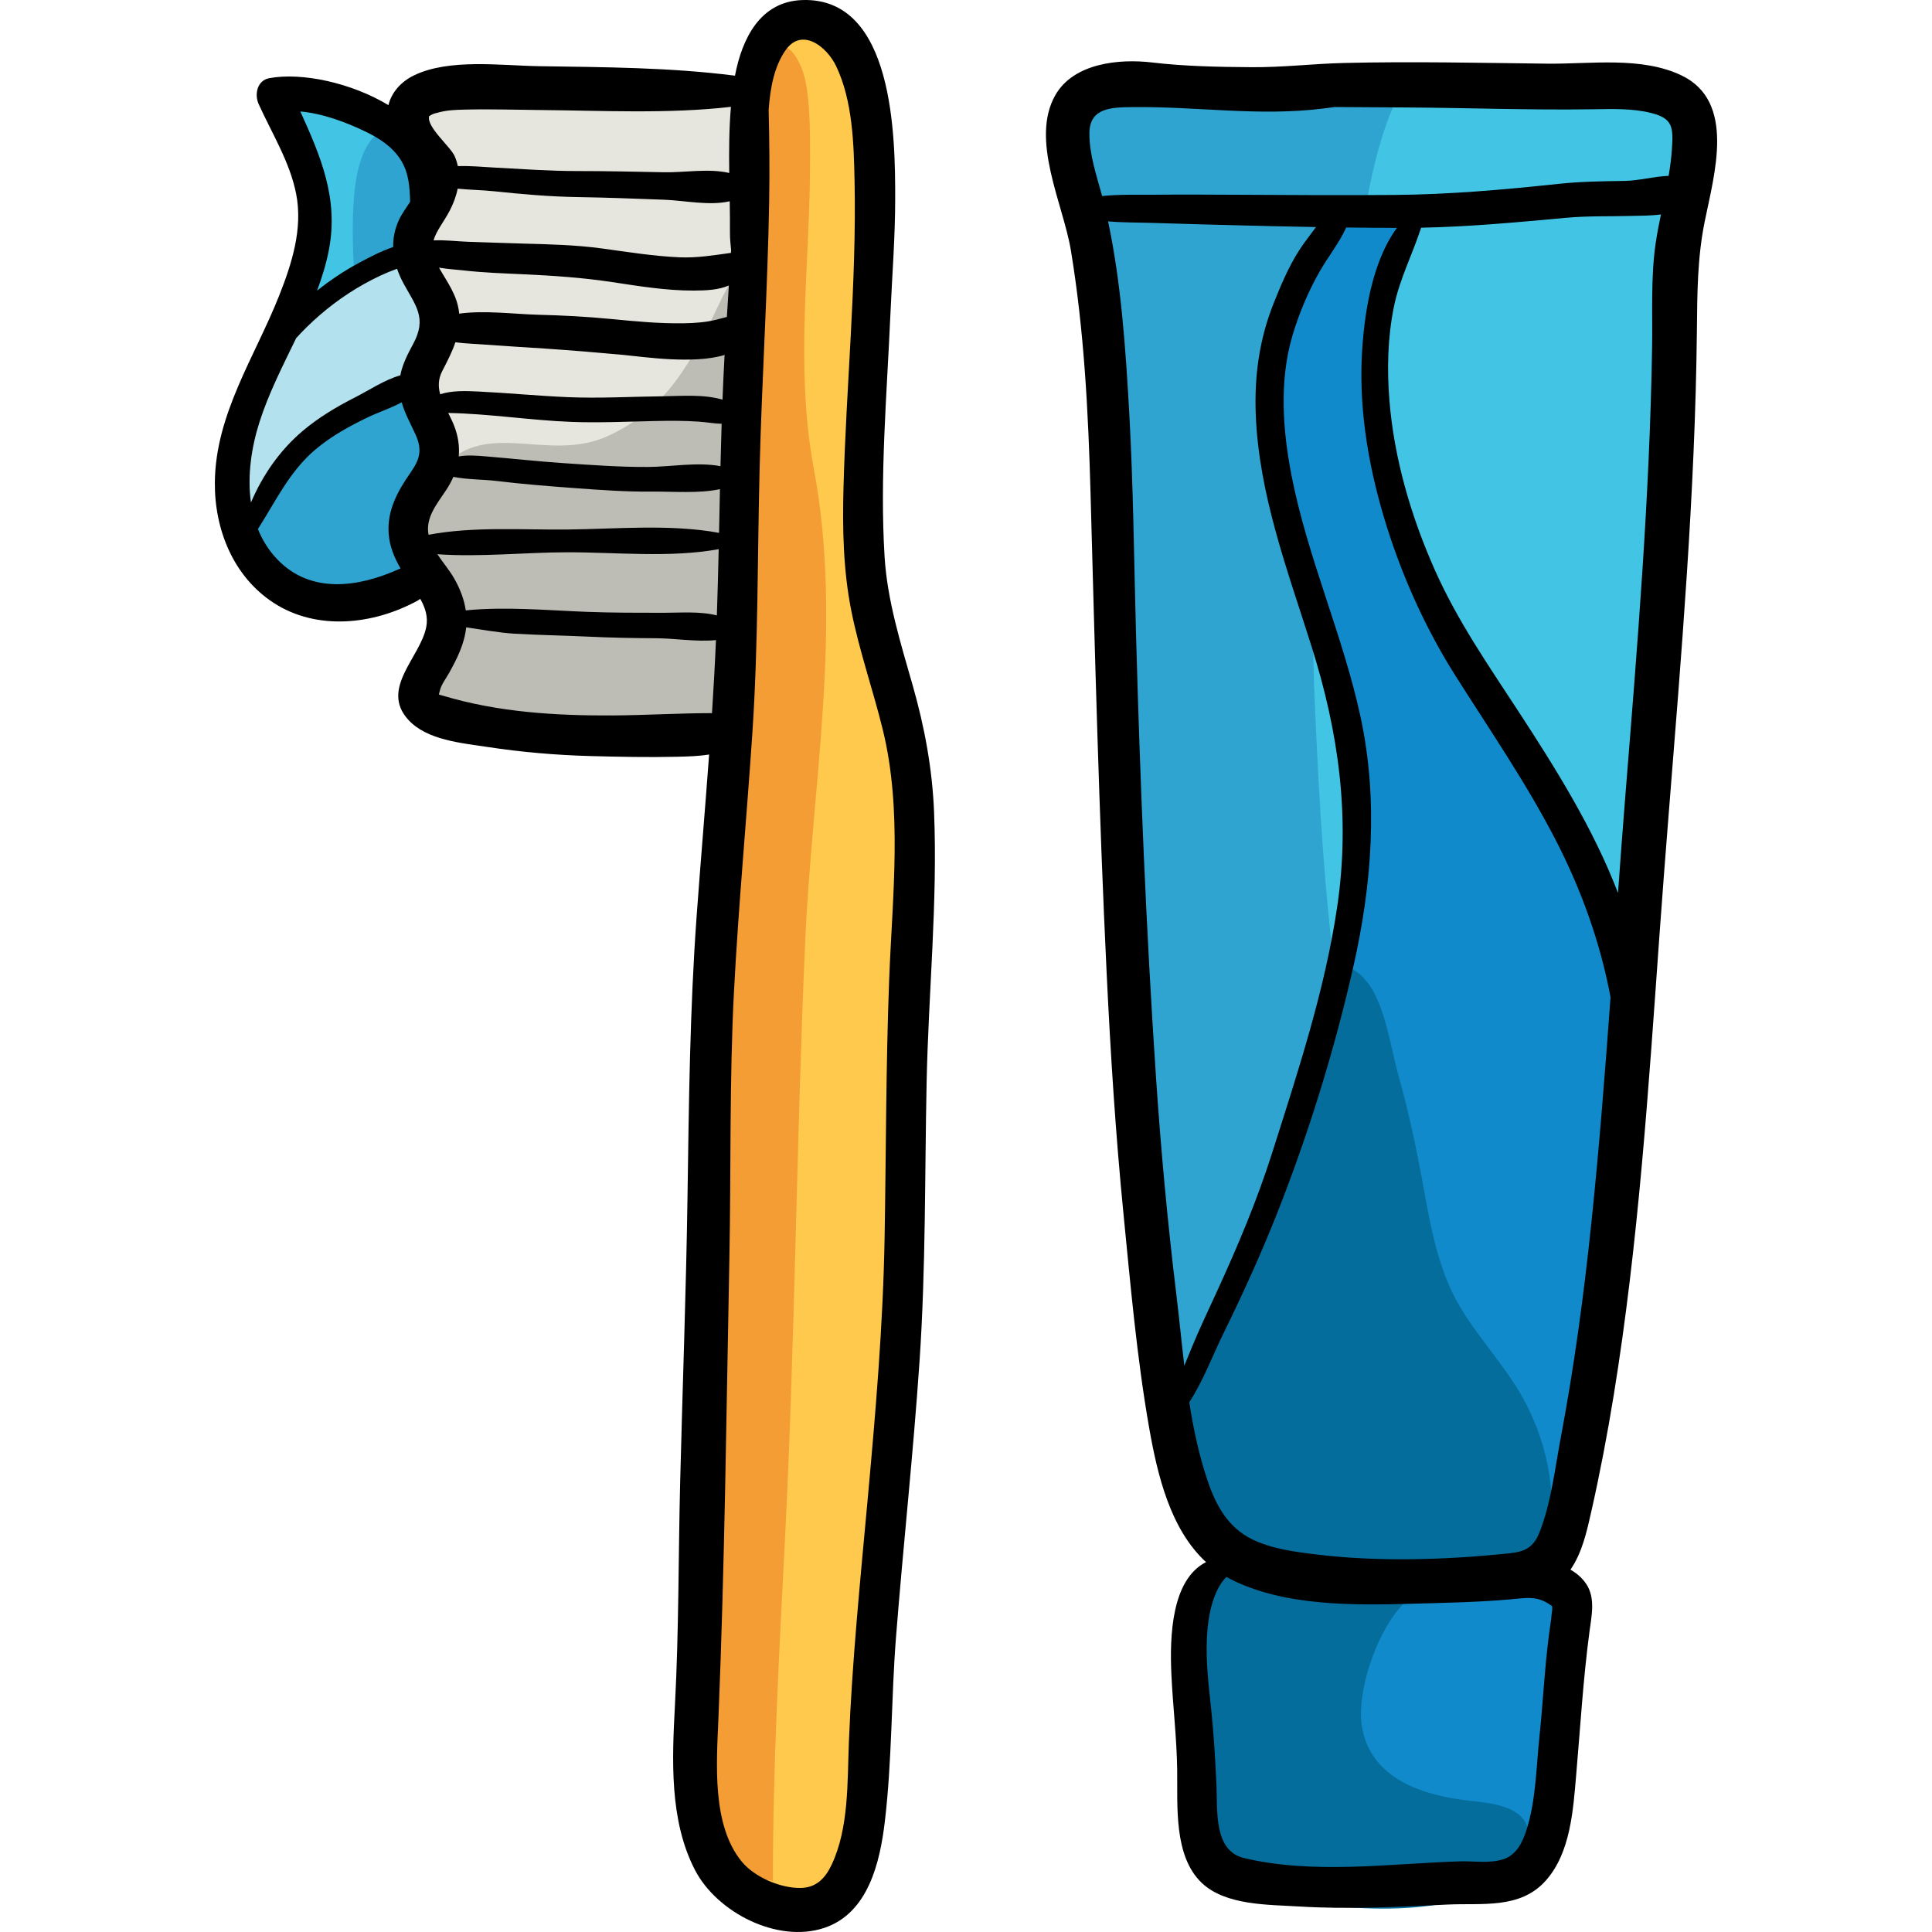 <?xml version="1.0" encoding="iso-8859-1"?>
<!-- Generator: Adobe Illustrator 19.0.0, SVG Export Plug-In . SVG Version: 6.00 Build 0)  -->
<svg version="1.1" id="Capa_1" xmlns="http://www.w3.org/2000/svg" xmlns:xlink="http://www.w3.org/1999/xlink" x="0px" y="0px"
	 viewBox="0 0 511.998 511.998" style="enable-background:new 0 0 511.998 511.998;" xml:space="preserve">
<path style="fill:#FFC94E;" d="M199.91,14.443c-2.338,30.636,0.772,60.924-3.251,91.53c-3.971,30.206-5.81,60.899-5.742,91.371
	c0.024,10.939-0.932,21.854-2.224,32.709c-1.151,9.662-0.542,19.648-1.008,29.466c-1.074,22.653-2.147,45.306-3.22,67.958
	c-0.618,13.038,0.282,25.681-0.746,38.745c-1.138,14.457-2.866,28.904-2.651,43.431c0.26,17.57,5.559,34.379,5.761,51.784
	c0.156,13.38,1.568,22.874,7.788,35.036c4.27,8.35,10.891,14.568,20.489,10.077c9.219-4.313,12.551-20.36,14.235-29.476
	c7.704-41.698,0.272-83.727,6.361-125.397c3.571-24.438,7.265-49.163,7.538-73.965c0.203-18.478-1.527-36.685-0.772-55.189
	c0.684-16.785-4.685-30.392-10.035-46.173c-3.764-11.1-7.081-21.898-6.19-33.781c1.074-14.332,4.963-28.479,5.594-42.898
	c1.092-24.967,3.943-56.182-1.901-80.486C226.253,3.878,214.468-3.476,199.91,14.443z"/>
<path style="fill:#F49D34;" d="M204.814,498.459c0-30.368,1.658-60.202,3.202-90.399c2.704-52.883,3.018-105.842,5.375-158.742
	c1.856-41.664,10.03-83.676,2.279-125.111c-5.125-27.393-0.926-54.574-1.005-82.096c-0.019-6.288,0.207-18.39-2.295-24.212
	c-4.23-9.85-8.404-4.805-10.21,3.192c-3.033,13.438-1.434,28.485-1.434,42.282c0,13.763-1.465,26.944-2.391,40.619
	c-4.712,69.619-7.142,139.701-12.488,209.278c-2.981,38.801-3.893,79.586-2.332,118.637c0.631,15.785,1.123,31.939,2.566,47.625
	C187.376,493.6,189.512,496.005,204.814,498.459z"/>
<path style="fill:#E7E6DE;" d="M105.886,27.524c2.199,4.602,7.023,8.92,8.4,13.896c1.547,5.592-1.041,8.741-3.394,14.311
	c-3.019,7.146-2.786,7.222,0.06,13.406c2.75,5.978,5.298,8.161,4.366,14.801c-0.772,5.5-5.185,11.152-5.156,17.23
	c0.029,6.039,6.033,10.515,6.39,16.288c0.363,5.869-5.833,10.446-7.232,16.173c-1.566,6.412-1.017,10.042,0.817,15.02
	c2.932,7.953,7.458,12.455,6.378,20.301c-0.995,7.221-3.644,13.902-3.189,21.97c4.016-0.345,6.792,1.274,10.553,2.374
	c6.523,1.907,11.739,1.896,18.425,2.613c5.832,0.626,11.526,2.636,17.297,3.146c12.095,1.07,32.951-0.987,37.099-14.536
	c4.145-13.54,0.708-34.795,0.76-49.001c0.06-16.747,1.632-33.698,2.48-50.329c0.738-14.471,0.34-29.147,0.787-43.583
	c0.219-7.083,1.335-15.54-5.23-19.44c-3.991-2.372-11.358-0.553-15.616-0.548c-7.574,0.01-15.088-0.836-22.671-1.271
	C148.732,19.859,117.518,13.136,105.886,27.524z"/>
<path style="fill:#BDBDB5;" d="M111.609,188.591c2.195-7.825,8.057-17.627,7.766-25.754c-0.295-8.234-8.344-10.716-10.397-18.215
	c-1.805-6.59,2.959-13.879,7.198-19.363c11.818-15.286,28.75-2.186,45.077-9.784c14.401-6.703,20.702-17.443,27.432-31.001
	c2.492-5.02,5.257-11.975,9.466-15.184c-2.728,13.395-1.065,28.709-0.655,42.49c0.389,13.057-2.107,26.133-2.491,39.179
	c-0.45,15.288-4.266,31.516-3.392,46.541c-4.653-3.275-8.459,0.232-13.37,1.247c-6.53,1.351-14.002,1.383-20.479,0.47
	C142.872,197.117,128.286,192.242,111.609,188.591z"/>
<path style="fill:#42C5E5;" d="M75.635,26.707c6.429,5.487,7.569,25.536,7.366,33.839c-0.207,8.453-5.102,16.725-8.153,24.596
	c-5.023,12.959-12.942,27.404-13.109,41.453c-0.136,11.463,2.325,28.788,14.535,33.175c7.284,2.617,19.722,1.567,26.75-1.361
	c11.116-4.632,5.166-12.816,4.568-22.429c-0.668-10.738,10.657-14.537,7.306-25.242c-2.064-6.596-5.221-8.482-4.104-15.991
	c0.73-4.906,5.936-11.05,5.757-15.71c-0.225-5.856-6.664-9.084-7.456-14.924c-0.982-7.24,5.25-11.41,5.006-18.636
	C113.533,28.628,89.06,22.317,75.635,26.707z"/>
<path style="fill:#30A4D1;" d="M69.912,149.347c-5.755-6.682-8.38-26.698-0.857-33.538c9.91-9.011,17.536,5.555,23.931-5.648
	c7.477-13.097-10.093-75.717,12.756-76.808c1.244,4.043,3.966,6.657,5.058,10.463c1.54,5.37,0.298,10.742-1.008,15.914
	c-1.513,5.993-2.798,9.17-1.052,15.216c1.502,5.2,7.466,10.295,7.814,15.531c0.662,9.939-8.171,11.399-3.817,22.501
	c2.321,5.92,5.029,7.767,2.181,13.499c-2.708,5.453-10.025,6.691-9.406,13.847c0.644,7.439,7.897,8.773,1.699,16.729
	C98.468,168.271,86.142,159.876,69.912,149.347z"/>
<path style="fill:#42C5E5;" d="M282.486,29.16c6.969,35.64,6.009,73.542,7.34,109.788c0.632,17.211,2.756,34.478,4.13,51.6
	c1.268,15.797,0.194,31.777,1.589,47.555c2.593,29.343,3.845,58.727,8.378,87.784c3.471,22.252,0.429,55.503,14.106,74.483
	c12.849,17.83,35.323,20.313,56.417,18.721c9.558-0.721,24.101,0.563,31.779-5.918c7.268-6.135,7.91-18.24,10.531-26.709
	c6.113-19.747,8.077-40.236,11.897-60.563c7.12-37.873,9.826-76.406,10.602-114.889c0.778-38.629,2.71-77.221,2.661-115.896
	c-0.021-16.459,1.19-31.557,4.291-47.657c2.898-15.055,2.844-23.898-15.04-23.248c-24.887,0.906-48.742-1.387-73.639-1.603
	C339.386,22.452,291.48,11.886,282.486,29.16z"/>
<path style="fill:#30A4D1;" d="M371.604,23.437c-8.443,15.35-10.335,37.024-13.49,53.895c-6.586,35.216-11.297,69.585-9.816,105.527
	c2.45,59.479,6.82,120.567,32.095,175.263c7.93,17.159,22.338,48.585-5.457,54.906c-15.897,3.614-34.402,8.395-48.32-3.466
	c-17.713-15.096-20.097-38.605-21.655-60.75c-2.293-32.591-3.347-65.339-5.347-97.944c-3.252-53.014-6.603-106.21-6.499-159.346
	c0.024-12.052-1.251-23.991-3.452-35.856c-1.307-7.045-8.696-21.341-5.824-28.141c6.087-14.408,31.419-7.066,42.095-5.793
	C339.772,23.382,356.271,18.797,371.604,23.437z"/>
<g>
	<path style="fill:#118ACB;" d="M321.731,419.152c-10.378-0.483-3.923,58.303-1.635,67.858c4.553,19.021,21.049,14.867,37.59,13.285
		c8.438-0.809,16.188-0.268,24.547-1.02c5.262-0.473,15.698,1.386,20.459-0.799c9.576-4.393,10.196-30.825,10.648-39.818
		c0.458-9.076,3.741-28.494,0.143-37.072c-3.739-8.915-22.078-4.533-31.456-3.291c-10.17,1.347-17.951,0.701-28.244-0.574
		C343.612,416.46,330.09,418.772,321.731,419.152z"/>
	<path style="fill:#118ACB;" d="M307.014,377.455c6.54-5.135,11.042-22.773,14.717-30.864c4.252-9.365,8.873-18.646,12.857-28.168
		c8.717-20.836,15.756-42.776,20.665-64.663c4.727-21.072,9.837-46.333,4.087-67.658c-5.769-21.392-17.315-41.209-22.514-62.94
		c-6.208-25.959,7.077-40.603,15.295-63.629c7.149-1.955,15.736-3.077,23.466-2.45c-1.949,10.762-7.462,21.115-9.329,32.134
		c-2.313,13.658-1.827,28.406,1.236,41.883c6.509,28.635,26.318,55.118,41.858,79.502c9.231,14.484,16.587,29.125,18.707,46.447
		c2.569,20.987-2.193,44.208-3.929,65.214c-1.931,23.358-4.161,46.791-7.763,69.966c-1.842,11.848-4.849,24.089-17.48,27.762
		c-20.273,5.895-40.974,2.486-60.93-2.147C321.394,413.995,301.975,394.129,307.014,377.455z"/>
</g>
<path style="fill:#056D9B;" d="M378.431,420.915c-0.894,0.285-1.774,0.646-2.638,1.104c-9.297,4.914-16.596,25.267-14.876,35.535
	c2.355,14.063,16.513,18.324,28.489,19.648c6.875,0.76,17.234,1.714,15.553,11.449c-1.242,7.189-11.804,13.066-17.846,14.756
	c-15.836,4.428-42.318,2.572-57.03-4.314c-12.777-5.98-15.904-8.779-17.275-24.281c-1.225-13.834,1.098-29.232,3.198-42.787
	c1.109-7.156,6.457-11.86,7.424-18.568c1.053-7.303-4.214-14.775-6.697-21.283c-5.98-15.678-2.069-24.961,4.972-40.221
	c11.336-24.568,21.496-49.938,26.821-76.515c1.445-7.215,4.044-27.077,13.683-15.304c4.823,5.891,6.381,17.646,8.372,24.768
	c2.729,9.762,4.714,18.999,6.522,28.979c1.754,9.685,3.571,20.132,7.953,29.004c4.618,9.351,12.297,17.04,17.634,26.028
	c6.625,11.156,10.412,25.92,7.501,38.898C406.435,424.554,390.846,416.946,378.431,420.915z"/>
<path style="fill:#B3E2EE;" d="M96.892,72.492C86.388,76.289,74.202,86.7,70.774,97.001c-2.597,7.807-15.141,37.104-4.908,41.833
	c5.982-7.401,8.622-16.21,16.352-22.21c6.305-4.895,13.688-8.715,21.193-12.043c9.094-4.033,11.881-8.508,11.468-19.806
	C114.408,71.895,107.541,62.796,96.892,72.492z"/>
<path d="M241.895,181.717c-3.195-11.228-6.754-22.492-7.474-34.215c-1.298-21.17,0.61-42.933,1.541-64.104
	c0.449-10.212,1.262-20.388,1.272-30.617c0.017-16.302-0.253-53.515-24.545-52.77c-11.286,0.345-16.052,10.288-17.912,20.043
	c-17.142-2.195-34.696-2.251-51.959-2.514c-9.98-0.151-23.862-2.107-33.198,2.48c-3.296,1.62-5.822,4.371-6.689,7.834
	c-9.805-5.913-22.962-8.749-31.599-7.13c-3.234,0.606-3.918,4.356-2.788,6.854c3.519,7.776,8.283,15.356,9.944,23.826
	c1.8,9.182-1.138,18.435-4.498,26.917c-6.45,16.282-16.889,31.393-17.051,49.527c-0.111,12.43,4.872,24.938,15.554,31.895
	c11.5,7.488,26.422,5.795,38.03-0.488c0.316-0.171,0.593-0.358,0.843-0.557c1.29,2.28,2.134,4.715,1.591,7.485
	c-1.568,8.015-12.321,16.296-4.74,24.584c4.931,5.391,14.162,6.145,20.897,7.174c9.063,1.386,18.221,2.172,27.384,2.421
	c7.581,0.205,15.23,0.361,22.813,0.186c2.907-0.068,5.833-0.137,8.612-0.6c-1.041,14.221-2.257,28.43-3.295,42.65
	c-1.813,24.865-2.066,49.627-2.431,74.539c-0.368,25.141-1.314,50.269-1.942,75.403c-0.493,19.743-0.337,39.491-1.38,59.212
	c-0.763,14.416-1.541,30.678,5.332,43.877c5.797,11.134,21.74,19.4,34.162,15.303c11.747-3.875,14.842-17.438,16.127-28.258
	c1.917-16.141,1.678-32.633,2.957-48.842c1.922-24.387,4.582-48.713,6.236-73.121c1.667-24.592,1.368-49.173,1.873-73.799
	c0.49-23.844,2.947-47.903,1.974-71.741C247.068,203.701,245.033,192.737,241.895,181.717z M96.862,34.876
	c3.595,1.741,7.021,3.92,9.245,7.352c2.245,3.463,2.475,7.322,2.585,11.252c-1.06,1.629-2.234,3.234-2.964,4.797
	c-1.103,2.362-1.569,4.78-1.53,7.186c-3.274,1.106-6.478,2.818-9.108,4.227c-3.891,2.083-7.6,4.569-11.072,7.342
	c1.324-3.527,2.432-7.125,3.148-10.851c2.622-13.625-2.244-24.877-7.573-36.64C85.585,30.063,91.948,32.495,96.862,34.876z
	 M108.865,125.147c-3.431,4.924-6.316,10.041-5.864,16.271c0.247,3.397,1.506,6.396,3.152,9.235
	c-0.177,0.06-0.356,0.129-0.536,0.209c-10.68,4.775-23.255,6.645-32.144-2.643c-2.285-2.388-3.956-5.103-5.123-8.016
	c4.706-7.363,8.367-15.301,15.308-21.139c4.129-3.473,8.852-6.073,13.69-8.415c2.719-1.316,6.174-2.433,9.108-4.034
	c0.836,3.032,2.397,5.719,3.687,8.59C111.932,119.188,111.276,121.687,108.865,125.147z M109.495,91.144
	c-1.572,2.902-2.872,5.49-3.403,8.322c-4.143,1.169-8.221,3.916-11.898,5.789c-4.989,2.541-9.799,5.388-14.074,9.029
	c-6.059,5.162-10.541,11.69-13.613,18.88c-1.007-7.071,0.137-14.639,2.232-21.229c2.45-7.703,6.198-14.979,9.745-22.319
	c0.873-0.961,1.766-1.904,2.693-2.818c4.584-4.516,9.739-8.432,15.362-11.567c2.789-1.556,5.681-2.931,8.691-4.003
	c0.441,1.309,1.009,2.596,1.689,3.849C110.165,81.042,113.222,84.261,109.495,91.144z M120.295,112.684
	c-0.439-1.103-0.978-2.179-1.517-3.244c10.89,0.192,21.866,1.962,32.712,2.367c7.405,0.276,14.777-0.08,22.179-0.235
	c3.852-0.08,7.717-0.105,11.562,0.168c2.063,0.148,4.032,0.513,6.008,0.566c-0.12,3.746-0.217,7.492-0.306,11.239
	c-6.075-1.166-13.104,0.166-19.186,0.203c-7.477,0.045-14.963-0.516-22.42-1.014c-6.92-0.462-13.804-1.244-20.711-1.801
	c-2.188-0.176-4.75-0.401-7.048,0.024C121.819,118.278,121.424,115.521,120.295,112.684z M175.611,105.017
	c-8.385,0.099-16.731,0.584-25.119,0.233c-7.865-0.33-15.702-1.099-23.563-1.487c-3.576-0.176-7.104-0.301-10.277,0.723
	c-0.543-1.97-0.57-3.99,0.553-6.165c1.311-2.539,2.608-5.021,3.479-7.617c2.422,0.336,4.917,0.397,7.313,0.578
	c5.477,0.414,10.959,0.726,16.439,1.093c6.983,0.469,13.926,1.045,20.894,1.692c5.144,0.479,18.418,2.528,26.692-0.002
	c-0.222,3.951-0.396,7.901-0.55,11.853C186.501,104.42,180.376,104.96,175.611,105.017z M190.008,84.679
	c-2.902,0.744-5.834,0.945-8.824,0.994c-6.38,0.104-12.758-0.504-19.101-1.124c-6.571-0.642-13.096-0.976-19.699-1.147
	c-6.015-0.157-13.919-1.215-20.706-0.285c-0.012-0.134-0.017-0.266-0.032-0.401c-0.522-4.585-3.136-7.94-5.301-11.783
	c2.266,0.38,4.601,0.522,6.675,0.753c5.19,0.578,10.42,0.756,15.635,0.996c7.96,0.366,15.679,0.883,23.548,2.072
	c7.121,1.075,14.348,2.271,21.567,2.25c3.21-0.009,6.619-0.136,9.384-1.346c-0.176,2.779-0.356,5.559-0.527,8.338
	C191.781,84.189,190.928,84.443,190.008,84.679z M180.016,68.188c-6.863-0.304-13.657-1.412-20.454-2.338
	c-6.963-0.949-13.883-1.107-20.907-1.297c-4.889-0.132-9.775-0.33-14.663-0.484c-2.834-0.09-6.054-0.516-9.095-0.363
	c0.72-2.552,2.669-4.811,4.254-7.824c0.977-1.859,1.73-3.848,2.134-5.879c3.273,0.321,6.621,0.367,9.647,0.686
	c7.399,0.78,14.732,1.424,22.176,1.54c7.641,0.118,15.276,0.42,22.913,0.702c5.347,0.197,11.926,1.653,17.361,0.41
	c0.047,2.809,0.083,5.62,0.063,8.434c-0.009,1.365,0.148,2.918,0.303,4.521c-0.016,0.239-0.03,0.478-0.045,0.716
	C189.123,67.646,184.729,68.397,180.016,68.188z M113.72,30.811c0.122-0.074,0.279-0.176,0.481-0.312
	c0.578-0.388,1.476-0.55,2.119-0.723c2.271-0.61,4.658-0.677,6.994-0.734c6.495-0.163,13.009,0.058,19.504,0.112
	c16.893,0.143,34.071,1.078,50.885-0.839c-0.5,5.837-0.524,11.678-0.447,17.526c-5.389-1.272-11.917-0.087-17.236-0.192
	c-7.637-0.151-15.273-0.324-22.913-0.318c-7.417,0.006-14.774-0.539-22.176-0.928c-2.96-0.155-6.326-0.499-9.602-0.377
	c-0.185-0.899-0.463-1.792-0.851-2.669C119.382,38.877,113,33.629,113.72,30.811z M118.287,129.794
	c0.74-1.125,1.357-2.266,1.859-3.421c3.695,0.744,7.883,0.653,11.482,1.091c6.9,0.842,13.844,1.384,20.774,1.895
	c6.779,0.5,13.552,0.986,20.353,0.92c5.685-0.055,12.34,0.551,18.039-0.646c-0.083,3.86-0.16,7.72-0.241,11.579
	c-12.976-2.382-27.181-1.018-40.313-0.884c-11.789,0.12-24.846-0.854-36.671,1.395C112.688,137.135,115.853,133.493,118.287,129.794
	z M188.684,188.989c-8.74,0-17.562,0.559-26.308,0.609c-15.066,0.089-30.31-0.846-44.793-5.175
	c-1.772-0.529-1.269-0.121-1.066-1.186c0.329-1.724,1.699-3.454,2.533-4.959c2.094-3.781,4.053-7.683,4.489-12.021
	c4.293,0.599,8.574,1.43,12.912,1.684c6.38,0.372,12.777,0.459,19.162,0.764c6.068,0.289,12.11,0.416,18.184,0.433
	c5.014,0.014,10.807,1.019,15.938,0.492C189.462,176.089,189.102,182.541,188.684,188.989z M175.829,162.396
	c-6.75-0.008-13.47,0.01-20.217-0.246c-10.484-0.399-21.596-1.443-32.178-0.395c-0.444-3.007-1.578-5.87-3.116-8.536
	c-1.251-2.169-2.981-4.19-4.406-6.344c11.314,0.801,23.166-0.493,34.331-0.514c13.129-0.024,27.247,1.52,40.218-0.823
	c-0.128,5.853-0.29,11.706-0.488,17.561C185.483,161.939,180.26,162.4,175.829,162.396z M235.643,259.467
	c-0.88,22.901-0.815,45.79-1.219,68.697c-0.407,23.097-2.382,46.126-4.479,69.12c-1.958,21.465-4.14,42.953-4.986,64.498
	c-0.413,10.492,0.024,22.687-4.573,32.402c-1.707,3.606-4.088,6.084-8.237,6.142c-5.298,0.073-12.145-2.835-15.543-6.938
	c-8.021-9.688-6.703-26.209-6.221-37.885c1.678-40.681,2.115-81.481,2.909-122.199c0.459-23.531-0.012-47.075,1.219-70.586
	c1.203-22.974,3.372-45.883,4.894-68.835c1.551-23.398,1.305-46.741,1.909-70.163c0.606-23.495,2.127-46.966,2.52-70.465
	c0.135-8.043,0.059-16.071-0.136-24.104c0.395-5.861,1.493-11.558,4.454-15.812c4.366-6.271,11.001-0.894,13.406,4.13
	c4.393,9.181,4.701,20.496,4.906,30.471c0.557,27.071-2.234,54.355-2.935,81.4c-0.282,10.864-0.069,21.682,2.045,32.373
	c2.11,10.672,5.729,20.946,8.331,31.493C239.22,214.761,236.484,237.556,235.643,259.467z"/>
<path d="M445.595,19.978c-10.651-5.083-24.124-2.975-35.515-3.106c-17.968-0.208-35.941-0.618-53.91-0.183
	c-8.247,0.2-16.113,1.177-24.393,1.117c-8.854-0.064-17.73-0.217-26.534-1.255c-8.721-1.028-20.723,0.198-25.549,8.622
	c-6.769,11.818,2.077,28.953,4.092,41.134c3.521,21.289,4.625,42.919,5.219,64.478c1.168,42.387,2.229,84.759,4.268,127.116
	c1.027,21.339,2.371,42.666,4.472,63.923c1.859,18.797,3.524,37.918,6.785,56.52c2.2,12.551,5.62,26.938,15.081,35.627
	c-9.104,4.644-9.665,19.412-9.18,29.809c0.394,8.447,1.42,16.788,1.535,25.26c0.129,9.511-0.974,22.842,6.518,29.952
	c6.319,5.998,17.665,5.741,25.612,6.233c13.141,0.813,26.309,0.155,39.44-0.497c9.057-0.449,19.288,1.31,26.099-6.339
	c6.601-7.41,7.265-18.74,8.086-28.238c1.083-12.525,1.839-25.258,3.498-37.705c0.559-4.197,1.646-8.989-0.883-12.725
	c-1.074-1.587-2.522-2.828-4.148-3.742c3.077-4.455,4.322-10.078,5.511-15.352c2.302-10.209,4.262-20.498,5.944-30.834
	c6.584-40.468,9.235-81.451,12.155-122.331c3.024-42.331,7.139-84.592,8.98-127.005c0.476-10.964,0.799-21.936,0.914-32.909
	c0.103-9.866,0.11-19.142,2.068-28.841C454.295,46.161,460.078,26.891,445.595,19.978z M311.748,343.108
	c-2.348-19.302-4.129-38.648-5.427-58.056c-2.609-39.007-4.192-78.188-5.271-117.272c-0.539-19.554-0.703-39.125-1.806-58.658
	c-0.942-16.695-2.109-34.008-5.594-50.457c4.061,0.348,8.203,0.288,12.154,0.418c7.438,0.244,14.876,0.436,22.315,0.627
	c6.88,0.176,13.76,0.336,20.64,0.459c-1.512,2.078-3.144,4.084-4.52,6.244c-2.794,4.381-4.9,9.386-6.816,14.232
	c-3.706,9.378-5.035,19.152-4.633,29.255c0.847,21.341,8.476,41.376,14.799,61.448c7.141,22.67,10.292,45.022,6.808,68.765
	c-3.271,22.288-10.429,43.846-17.197,65.2c-4.039,12.744-9.225,25.027-14.788,37.129c-2.274,4.947-4.612,9.855-6.684,14.898
	c-0.621,1.512-1.236,3.049-1.875,4.581C313.109,355.643,312.505,349.343,311.748,343.108z M411.208,427.704
	c-0.164,1.84-0.468,3.664-0.71,5.492c-1.176,8.892-1.566,17.939-2.516,26.869c-0.864,8.122-0.924,16.81-3.367,24.641
	c-1.101,3.53-2.739,6.967-6.408,8.072c-3.63,1.096-7.839,0.373-11.582,0.501c-18.558,0.633-38.68,3.493-56.996-0.894
	c-7.961-1.907-6.965-12.411-7.256-19.248c-0.31-7.271-0.76-14.439-1.56-21.666c-0.731-6.609-1.428-13.395-0.79-20.044
	c0.406-4.228,1.702-10.257,4.994-13.544c0.273,0.152,0.525,0.325,0.805,0.47c14.276,7.353,32.868,7.083,48.355,6.653
	c8.584-0.238,17.279-0.392,25.84-1.138c4.26-0.371,7.536-1.159,11.185,1.731c-0.008-0.09-0.089-0.341-0.033-0.421
	c0.079,0.229,0.128,0.499,0.174,0.739C411.442,426.423,411.253,427.195,411.208,427.704z M421.706,324.269
	c-1.989,19.004-4.54,37.947-8.087,56.713c-1.554,8.218-2.567,17.419-5.677,25.193c-1.59,3.975-3.928,5.045-7.922,5.462
	c-16.721,1.745-34.602,2.336-51.292,0.296c-5.676-0.694-11.769-1.479-16.979-4.048c-6.296-3.106-9.52-8.938-11.741-15.526
	c-2.276-6.75-3.745-13.707-4.84-20.745c3.684-5.659,6.081-12.181,9.085-18.309c5.034-10.266,9.799-20.691,14.024-31.343
	c8.397-21.168,15.396-43.727,20.422-66.007c4.88-21.632,6.579-44.024,1.881-65.862c-4.674-21.729-13.997-42.087-18.283-63.928
	c-2.383-12.142-3.329-25.334,0.238-37.326c1.732-5.824,4.251-11.813,7.283-17.057c2.31-3.993,5.062-7.369,6.937-11.496
	c4.482,0.057,8.964,0.096,13.447,0.104c-6.808,9.215-8.835,23.722-9.32,34.329c-0.692,15.172,2.116,30.506,6.645,44.888
	c4.364,13.859,10.46,27.263,18.179,39.468c9.103,14.395,18.752,28.377,26.587,43.585c6.814,13.228,11.782,27.089,14.513,41.595
	C425.35,284.283,423.794,304.303,421.706,324.269z M438.738,64.663c-1.284,9.015-0.772,18.193-0.915,27.281
	c-0.622,39.529-3.877,78.942-7.043,118.322c-0.707,8.789-1.358,17.585-1.994,26.382c-6.516-17.066-16.652-33.192-26.021-47.573
	c-8.1-12.432-16.436-24.343-22.52-38.025c-6.273-14.109-10.793-29.449-12.039-44.968c-0.659-8.201-0.464-16.539,1.156-24.614
	c1.503-7.492,4.956-14.023,7.245-21.125c12.838-0.253,25.558-1.441,38.366-2.622c5.79-0.534,11.555-0.339,17.358-0.502
	c2.256-0.063,5.105-0.022,7.834-0.393C439.624,59.432,439.112,62.039,438.738,64.663z M443.056,39.775
	c-0.16,2.292-0.472,4.565-0.856,6.831c-3.831,0.134-7.965,1.286-11.63,1.337c-5.945,0.083-11.772,0.162-17.693,0.796
	c-14.453,1.545-28.798,2.801-43.337,2.922c-14.159,0.117-28.321,0.017-42.48-0.053c-7.085-0.034-14.168-0.072-21.253-0.004
	c-4.471,0.044-9.174-0.13-13.733,0.355c-1.473-5.447-3.408-11.006-3.376-16.663c0.04-6.888,6.123-6.846,11.565-6.911
	c16.94-0.205,33.393,2.502,50.359,0.377c1.044-0.131,2.088-0.266,3.134-0.4c5.859,0.036,11.719,0.082,17.578,0.108
	c16.959,0.076,33.936,0.748,50.893,0.487c5.057-0.077,10.33-0.26,15.282,0.967C443.345,31.37,443.479,33.699,443.056,39.775z"/>
<g>
</g>
<g>
</g>
<g>
</g>
<g>
</g>
<g>
</g>
<g>
</g>
<g>
</g>
<g>
</g>
<g>
</g>
<g>
</g>
<g>
</g>
<g>
</g>
<g>
</g>
<g>
</g>
<g>
</g>
</svg>
